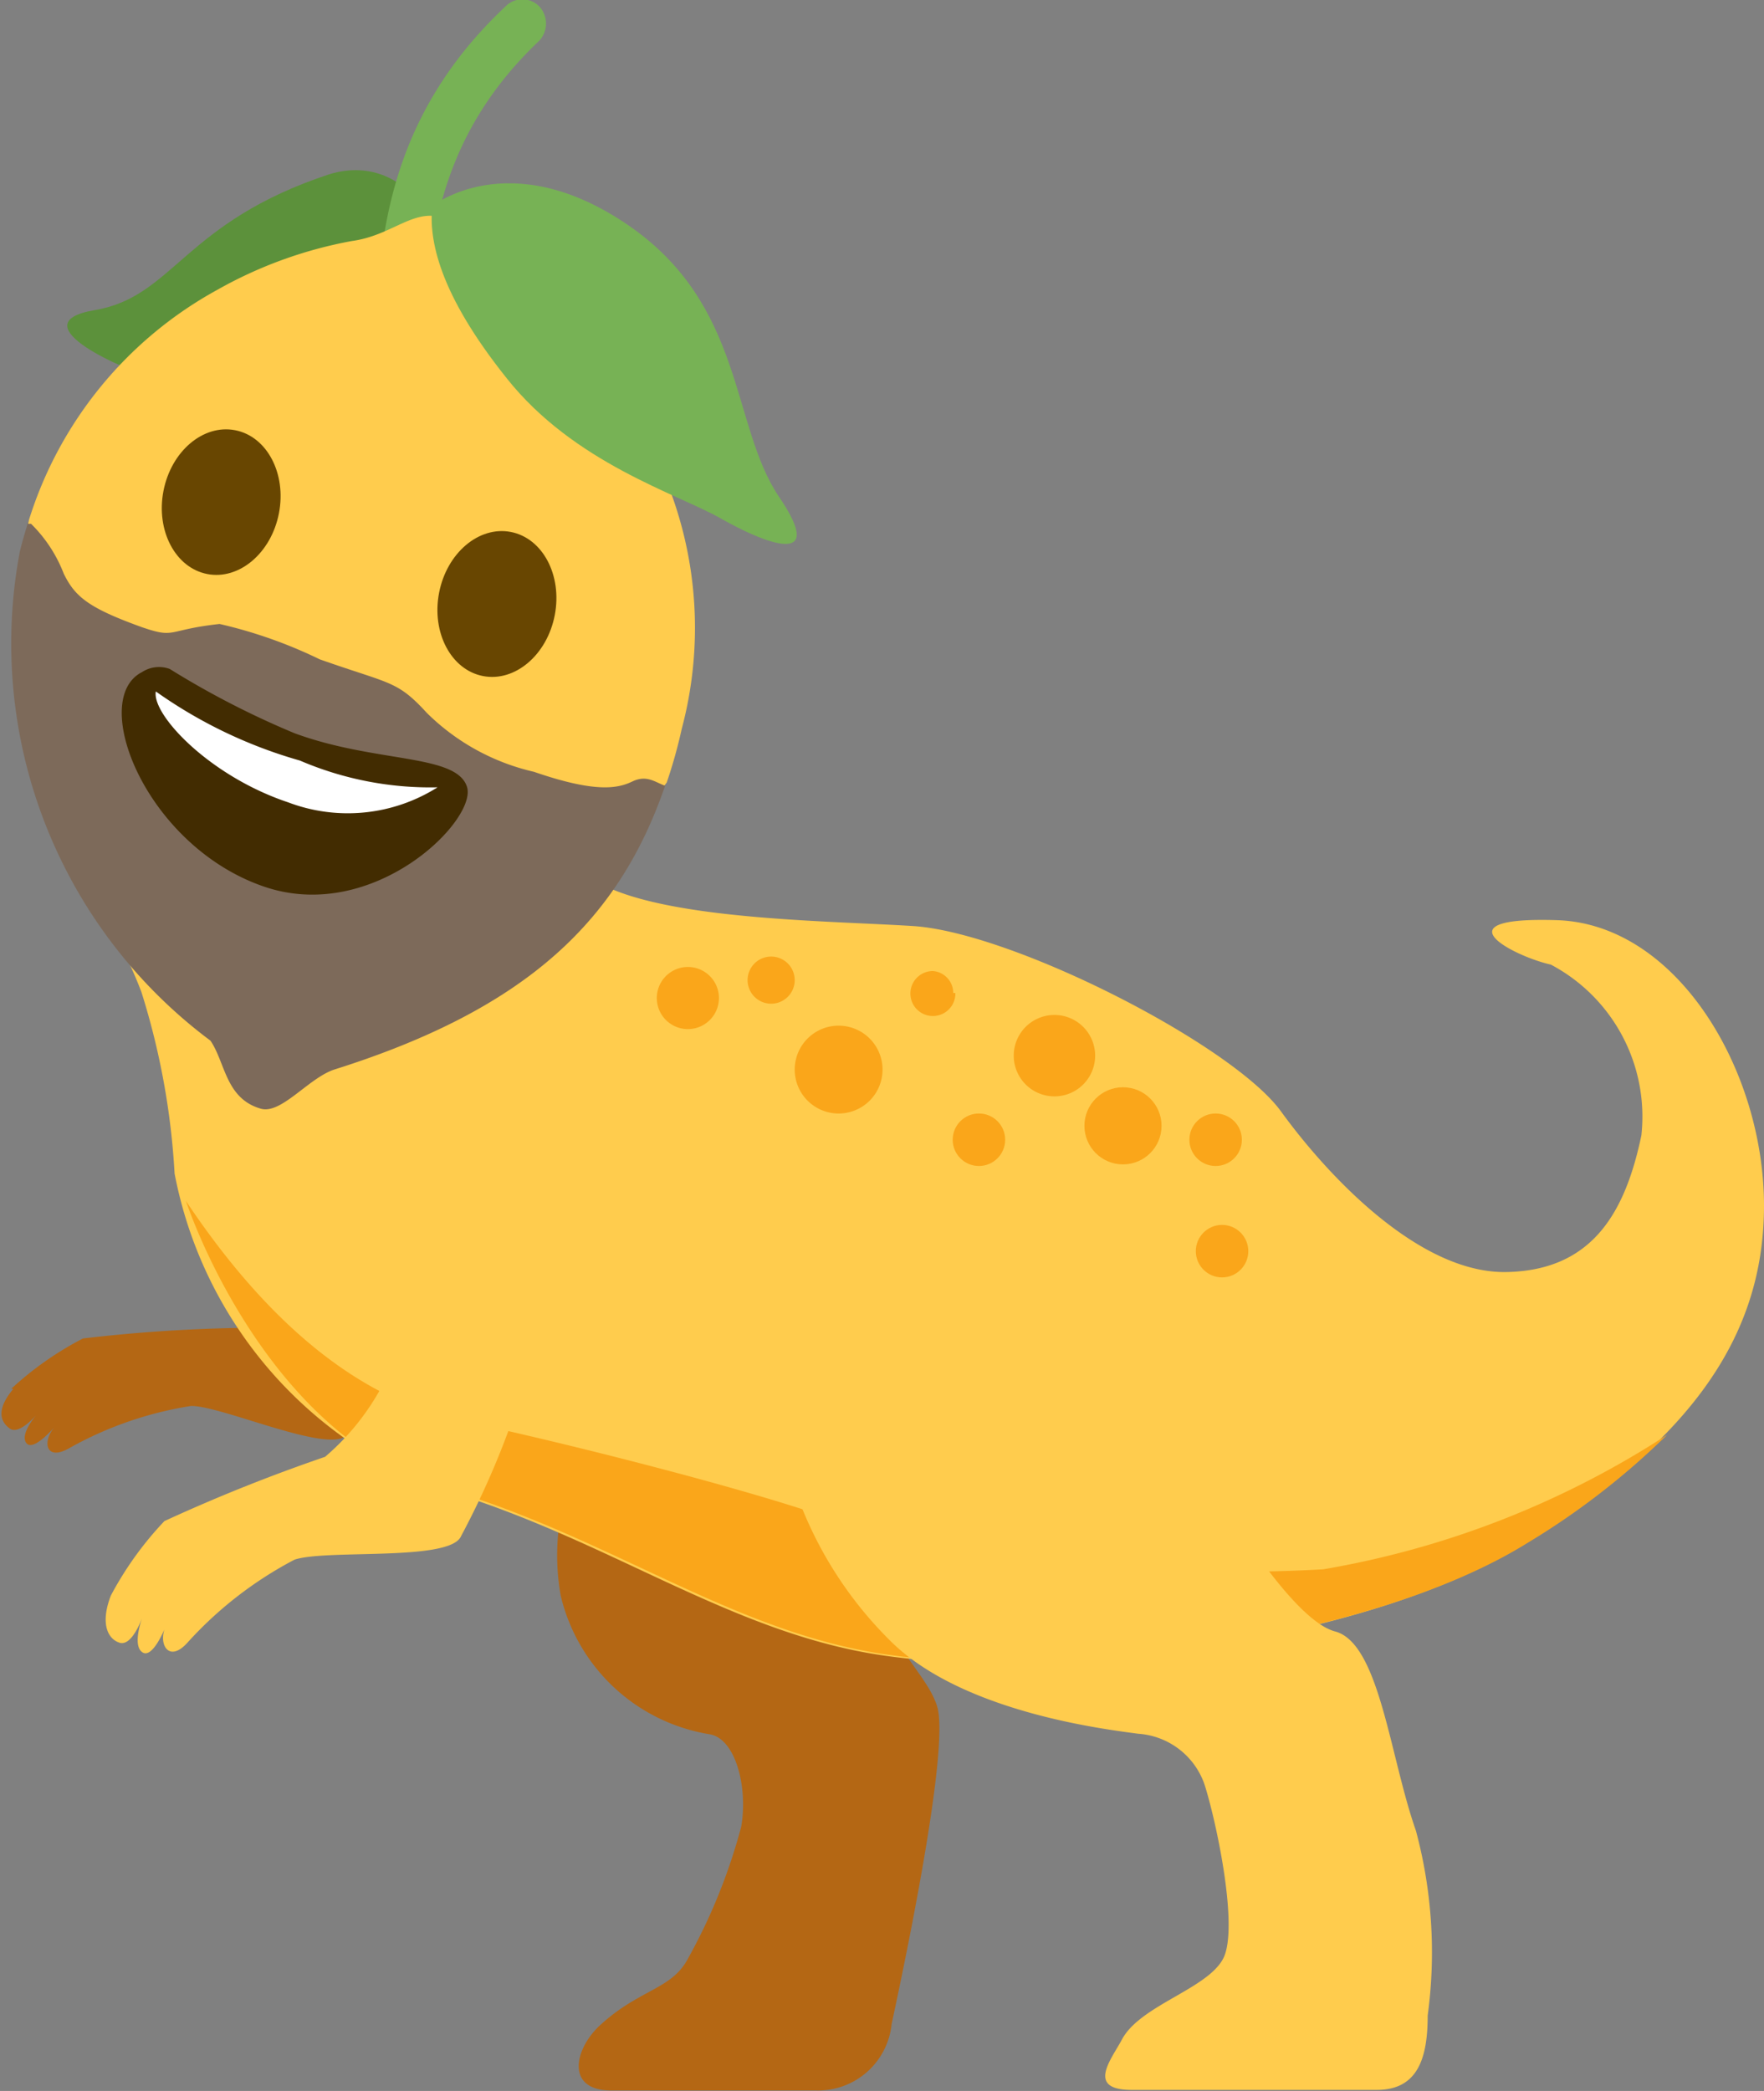 <svg id="Layer_1" data-name="Layer 1" xmlns="http://www.w3.org/2000/svg" viewBox="0 0 32.94 39.04"><rect x="0" y="0" width="32.94" height="39.04" fill="#808080" stroke="none"/><defs><style>.cls-1{fill:#b46714;}.cls-2{fill:#ffcc4d;}.cls-3{fill:#faa61a;}.cls-4{fill:#292f33;}.cls-5{fill:#5c913b;}.cls-6{fill:#77b255;}.cls-7{fill:#7d6a5a;}.cls-8{fill:#684601;}.cls-9{fill:#422c01;}.cls-10{fill:#fff;}.cls-11{fill:#f4900c;}.cls-12{fill:#8b5e3c;}.cls-13{fill:#ab7e59;}</style></defs><path class="cls-1" d="M13.5,26.74A4.31,4.31,0,0,0,12.76,30a3.42,3.42,0,0,0,2.78,2.59c.49.08.72,1,.59,1.73a10.7,10.7,0,0,1-1,2.47c-.3.56-.89.56-1.61,1.21-.51.45-.68,1.24.18,1.24h3.82A1.38,1.38,0,0,0,18.94,38c.23-1.07,1.09-5.14.85-5.93-.18-.57-.78-1-1.17-2.11-.28-.8.38-3,.38-3Zm-11-.6a6.06,6.06,0,0,1,1.34-.94A29.25,29.25,0,0,1,7,25a4.34,4.34,0,0,0,1.36-1,10.7,10.7,0,0,1,2.17,1,16.43,16.43,0,0,1-1.76,2c-.32.37-2.32-.54-2.91-.54a6.78,6.78,0,0,0-2.28.79c-.44.25-.51-.13-.26-.41,0,0-.41.49-.54.31s.23-.57.23-.57-.35.44-.54.3S2.23,26.51,2.54,26.14ZM14.41,10c-.16.45-.52,1.09-.27,1.45s.58.1.63.27-.11.25-.3.44c-.49.51-.58.75-.73.88-.78.65-4.24-.85-4.1-2.25.09-.9,1.66-1.73,3-1.58A3.2,3.2,0,0,1,14.41,10Z" transform="translate(-2.29 -0.21)"/><path class="cls-2" d="M11,10.74c.05-.11,2.08.82,2.56.23s-.42-1.49,0-2c.3-.31,1-.15,1-.28s-.57-.15-.69-.49.36-.61.47-1.16a2.73,2.73,0,0,0-.74-2.37A3.32,3.32,0,0,0,11,4.05,7.89,7.89,0,0,0,7,5.52,9.47,9.47,0,0,0,3.2,10l-.05.16a9.06,9.06,0,0,0-.42,1.78,8.23,8.23,0,0,0,.48,3.44c.59,1.73,1.12,1.78,1.72,3.35a13.78,13.78,0,0,1,.62,3.39A7.87,7.87,0,0,0,10.48,28c3.09.9,5.36,2.65,8.18,3.1,3.21.51,9.09-.19,12.1-2.07s4.47-3.79,4.47-6.31-1.62-5.26-3.87-5.33-.79.68-.11.83a3.21,3.21,0,0,1,1.69,3.19c-.3,1.43-.91,2.52-2.52,2.55s-3.31-1.76-4.21-3-5-3.34-6.87-3.46-5.9-.11-6.39-1.32c-.29-.71.29-1.79,0-1.95s-.72.36-.73.35a2.46,2.46,0,0,0,1.15-1.2c.14-.48,0-1.06-.15-1.09s-.12.19-.29.36a1.68,1.68,0,0,1-1.87,0c0-.1.38-.17,1-.29.92-.18,1.35-.1,1.38-.23C13.45,11.82,11,10.86,11,10.74Z" transform="translate(-2.29 -0.21)"/><path class="cls-3" d="M27,29.51a29,29,0,0,1-9.36-1c-1.51-.52-4.61-1.32-6.8-1.79s-3.88-2.29-5.08-4.09c.52,1.48,2.07,4.56,4.77,5.35,3.09.9,5.36,2.65,8.18,3.1,3.21.51,9.09-.19,12.1-2.06A14.08,14.08,0,0,0,33.42,27,17,17,0,0,1,27,29.51ZM12.82,4.82a1.33,1.33,0,0,1,.63.23.88.88,0,0,1,.36.38c.2.47-.25,1-.3,1a1.78,1.78,0,0,1-.29.25h-.34a1.7,1.7,0,0,1-1.37-.51,1.13,1.13,0,0,1-.2-.68C11.31,5.06,12.12,4.71,12.82,4.82Z" transform="translate(-2.29 -0.21)"/><circle class="cls-4" cx="10.21" cy="5.54" r="0.5"/><path class="cls-2" d="M17.13,28a7.34,7.34,0,0,0,1.8,2.86c1.37,1.35,4.12,1.65,4.61,1.72a1.41,1.41,0,0,1,1.24.94c.22.68.65,2.69.35,3.26s-1.55.87-1.89,1.51c-.19.36-.68.94.18.94H28c.77,0,.95-.6.95-1.39a8.76,8.76,0,0,0-.22-3.45c-.49-1.39-.68-3.5-1.51-3.72s-2.14-2.48-2.14-2.48ZM4.36,30a6.33,6.33,0,0,1,1-1.39,31.75,31.75,0,0,1,3-1.2A4.57,4.57,0,0,0,9.47,26,11.52,11.52,0,0,1,12,26.3a15.71,15.71,0,0,1-1.1,2.59c-.2.48-2.51.24-3.11.44a7.19,7.19,0,0,0-2,1.55c-.36.4-.56,0-.4-.32,0,0-.24.63-.44.5s0-.66,0-.66-.19.56-.43.48S4.17,30.49,4.36,30Z" transform="translate(-2.29 -0.21)"/><path class="cls-3" d="M15.71,18.92a.58.58,0,0,1-1.15,0,.58.58,0,1,1,1.15,0Zm3.06,1.26a.82.82,0,1,1-.82-.82A.82.82,0,0,1,18.77,20.18Zm-1.64-1.67a.44.44,0,1,1-.43-.44A.44.44,0,0,1,17.13,18.51Zm3,.24a.42.42,0,1,1-.42-.41A.41.41,0,0,1,20.09,18.75Zm2.61,1.17a.76.76,0,1,1-1.52,0,.76.76,0,0,1,1.52,0Z" transform="translate(-2.29 -0.21)"/><circle class="cls-3" cx="22.82" cy="23.36" r="0.49"/><circle class="cls-3" cx="18.28" cy="21.28" r="0.49"/><circle class="cls-3" cx="22.7" cy="21.28" r="0.49"/><circle class="cls-3" cx="20.97" cy="21.02" r="0.72"/><g id="layer1"><g id="g4603-2"><path id="path4583-6" class="cls-5" d="M10.17,6.11c-.85,1.29-4.55,1.24-5,1.15S2.58,6.25,4.06,6,5.71,4.36,8.45,3.46C10,3,11,4.83,10.17,6.11Z" transform="translate(-2.29 -0.21)"/><path id="path4585-1" class="cls-6" d="M9.71,9.33a.49.49,0,0,1-.4-.52,12.68,12.68,0,0,0,0-1.54c0-2.08,0-4.67,2.42-6.94a.44.44,0,0,1,.63,0,.47.47,0,0,1,0,.64C10.22,3,10.23,5.3,10.24,7.3c0,.58,0,1.13-.05,1.64a.42.42,0,0,1-.21.34A.49.49,0,0,1,9.71,9.33Z" transform="translate(-2.29 -0.21)"/><path id="path4587-8" class="cls-2" d="M2.83,9.92a.67.67,0,0,0,0,.32,2.61,2.61,0,0,1,.62.93c.21.46.45.67,1.45,1,.65.22.42,0,1.46-.07a9.66,9.66,0,0,1,1.87.67c1.32.51,1.42.42,2,1a4.21,4.21,0,0,0,2,1.09c1.16.4,1.42.33,1.84.19s.51,0,.67-.23a9.15,9.15,0,0,0,.28-1,7.32,7.32,0,0,0-3.35-8.19c-.39-.36-.61-1.2-1.14-1.36s-.93.34-1.67.44a8.05,8.05,0,0,0-2.51.91A7.42,7.42,0,0,0,2.83,9.92Z" transform="translate(-2.29 -0.21)"/><path id="path4589-7" class="cls-6" d="M11.75,7.27c1.26,1.59,3.19,2.16,4,2.62s2,.94,1.09-.4S16.21,5.9,14,4.4s-3.64-.34-3.64-.34C10.3,4.69,10.48,5.68,11.75,7.27Z" transform="translate(-2.29 -0.21)"/><path id="path4587-9-9" class="cls-7" d="M2.83,9.91c-.06.2-.12.39-.17.6a9.25,9.25,0,0,0,3.56,9.13s0,0,0,0c.28.41.28,1.08.94,1.27.38.11.89-.57,1.37-.73h0c3.62-1.14,5.32-2.8,6.18-5.3-.18-.06-.34-.21-.61-.08s-.68.22-1.84-.18a4.16,4.16,0,0,1-2-1.1c-.56-.61-.67-.53-2-1a8.72,8.72,0,0,0-1.87-.66c-1,.11-.81.28-1.45.06-1-.36-1.25-.57-1.46-1a2.63,2.63,0,0,0-.61-.93l-.07,0Z" transform="translate(-2.29 -0.21)"/></g><ellipse id="path4607" class="cls-8" cx="11.57" cy="11.48" rx="1.37" ry="1.1" transform="translate(-4.18 20.47) rotate(-79.11)"/><ellipse id="path4607-3" class="cls-8" cx="6.43" cy="9.56" rx="1.37" ry="1.1" transform="matrix(0.19, -0.98, 0.98, 0.19, -6.46, 13.86)"/><path id="path4634" class="cls-9" d="M5.46,12.7a.58.58,0,0,0-.52.06c-1,.51.07,3.24,2.27,4,2.05.71,4-1.24,3.8-1.86s-1.7-.44-3.22-1A16.15,16.15,0,0,1,5.46,12.7Z" transform="translate(-2.29 -0.21)"/><path id="path4638" class="cls-10" d="M10.46,14.91a6.18,6.18,0,0,1-2.57-.5A8.79,8.79,0,0,1,5.2,13.12c-.08.43,1,1.58,2.47,2.07a3.14,3.14,0,0,0,2.79-.28Z" transform="translate(-2.29 -0.21)"/></g><path class="cls-11" d="M19.76,7.89" transform="translate(-2.29 -0.21)"/><path class="cls-12" d="M15,5.93" transform="translate(-2.29 -0.21)"/><path class="cls-5" d="M16.85,5.09" transform="translate(-2.29 -0.21)"/><path class="cls-12" d="M14.05,5.89" transform="translate(-2.29 -0.21)"/><path class="cls-13" d="M24.82,8.76" transform="translate(-2.29 -0.21)"/><path class="cls-2" d="M14.85,12" transform="translate(-2.29 -0.21)"/></svg>